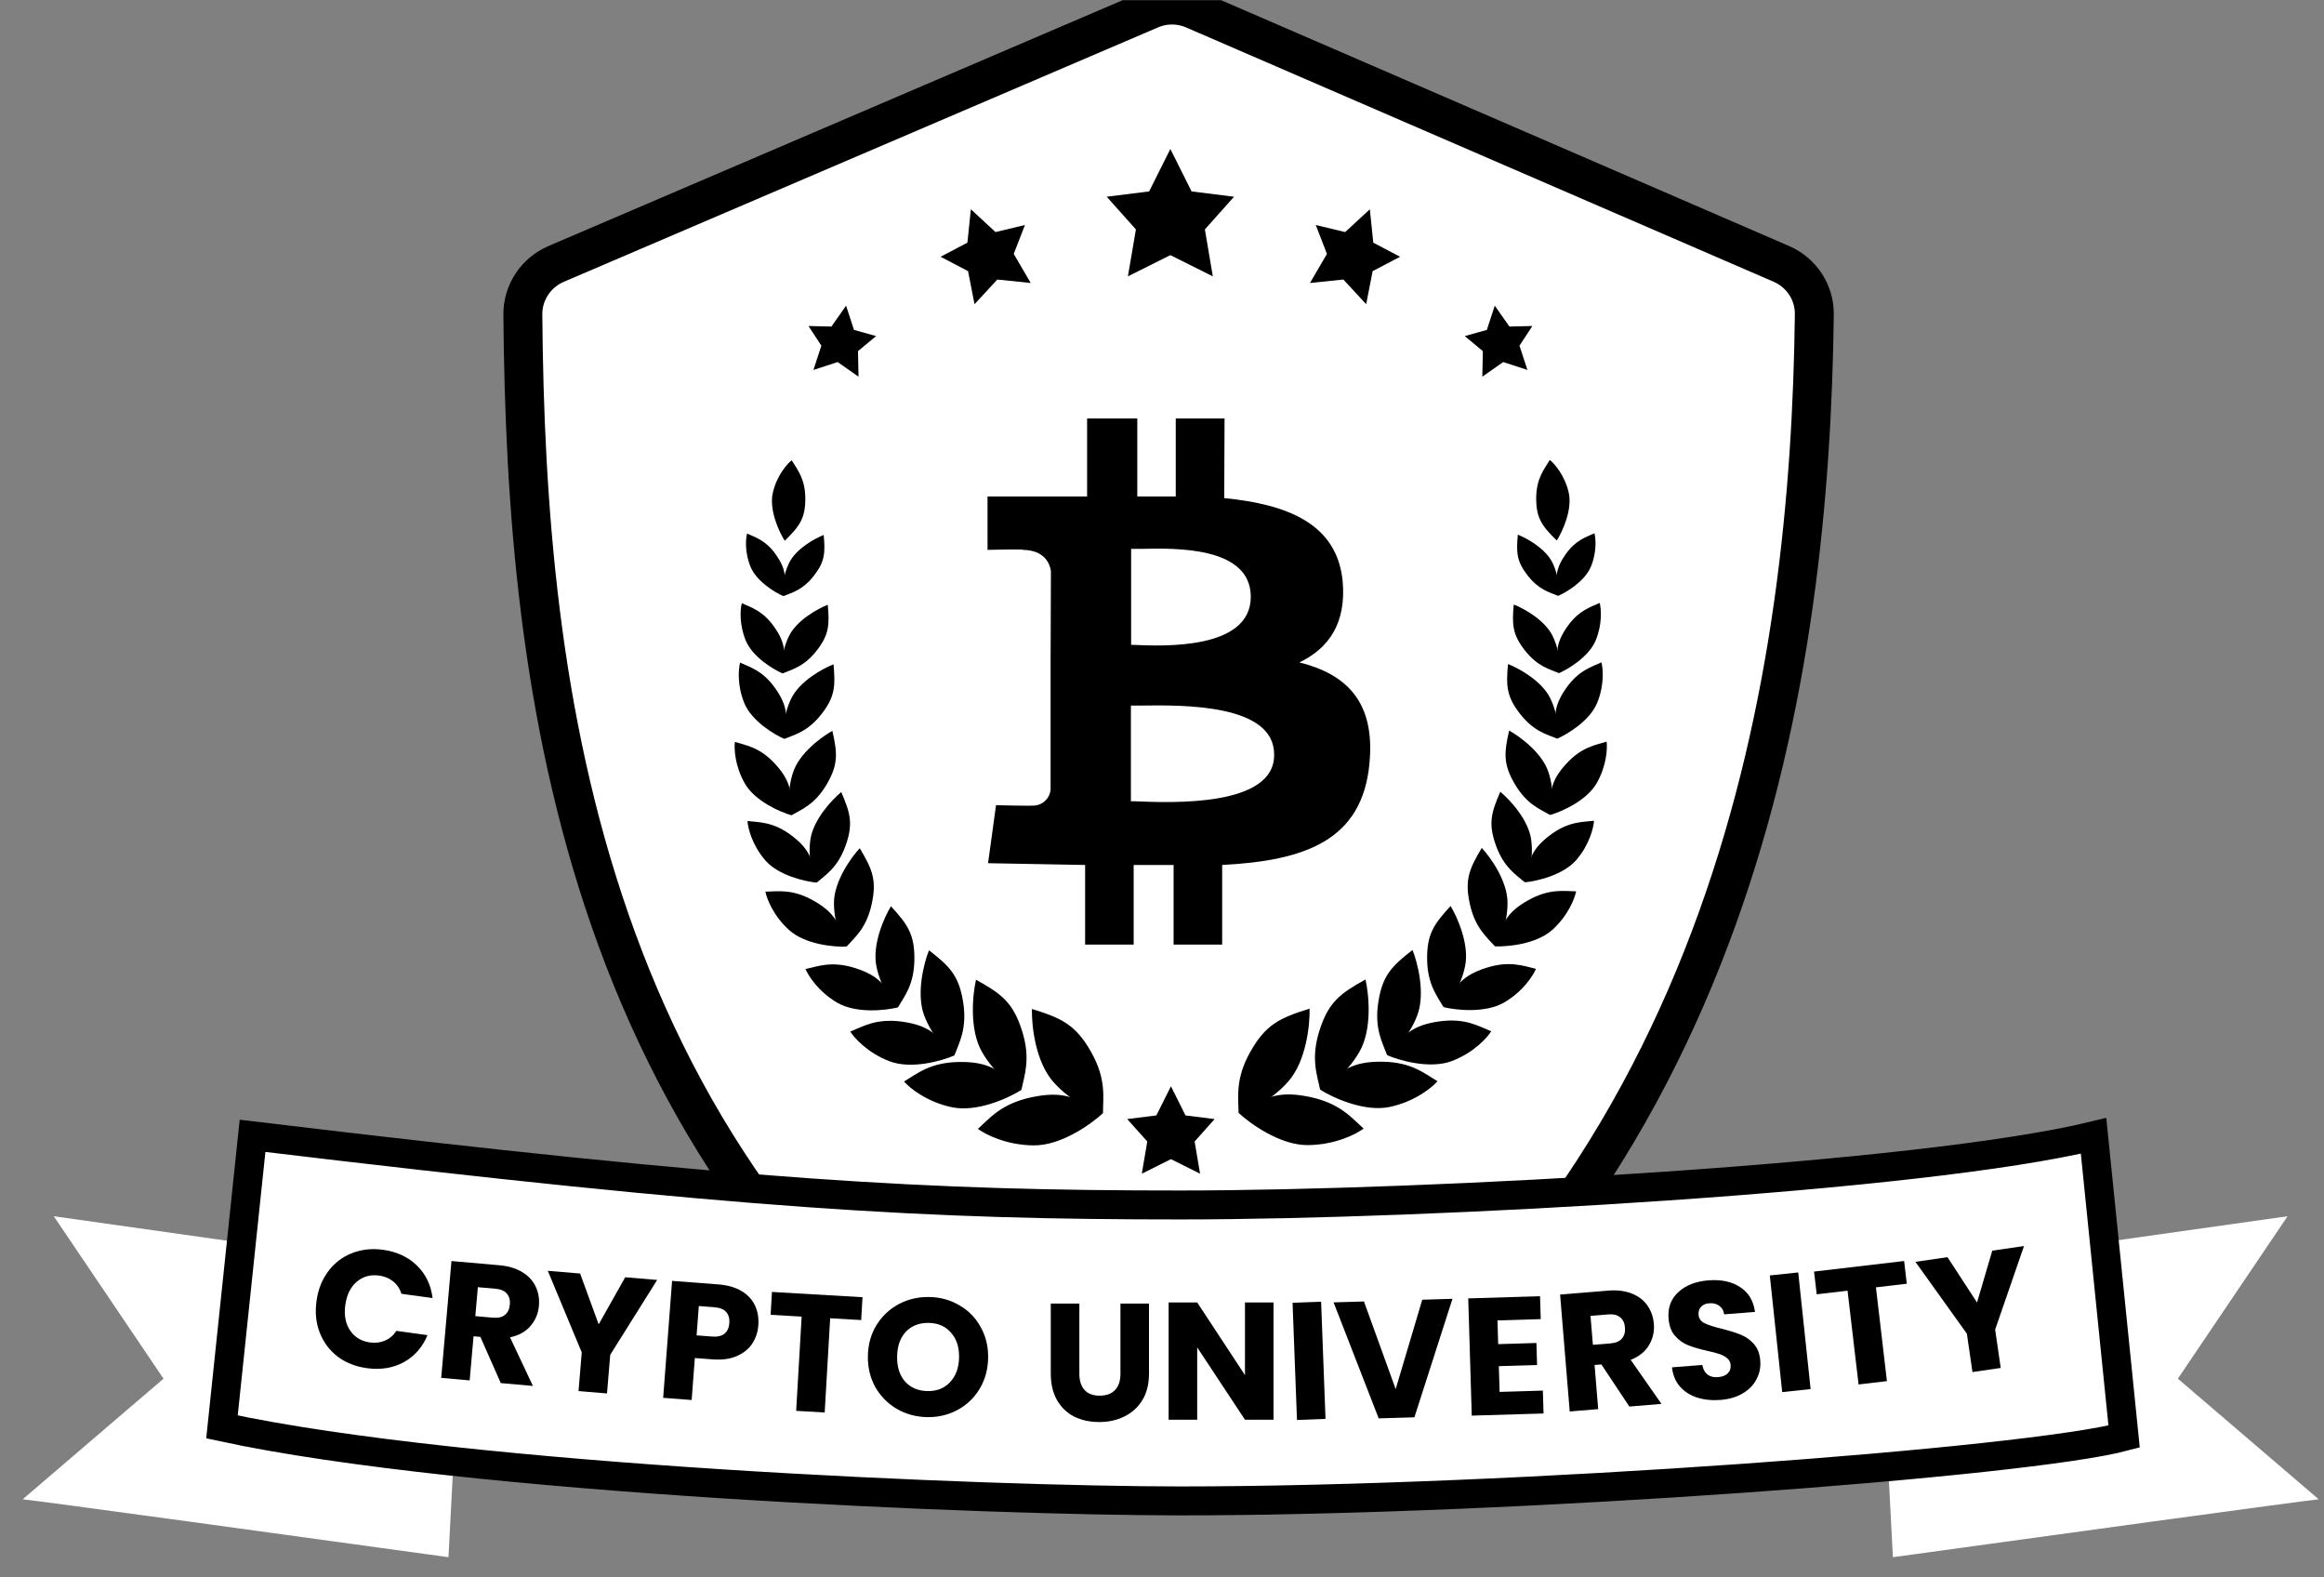 <svg width="84" height="57" viewBox="0 0 84 57" fill="none" xmlns="http://www.w3.org/2000/svg">
<rect x="0" y="0" width="84" height="57" fill="#808080" stroke="none"/>
<g clip-path="url(#clip0_711_127)">
<path d="M20.101 9.537L41.578 0.344C42.081 0.128 42.651 0.129 43.153 0.347L64.385 9.535C65.114 9.85 65.588 10.568 65.578 11.362C65.424 24.149 62.843 42.596 46.189 53.915C44.991 54.517 41.563 52.608 40.211 53.105H38.757C38.441 53.322 38.202 53.569 37.388 53.105C21.047 42.205 19.009 25.035 18.898 11.368C18.891 10.571 19.368 9.851 20.101 9.537Z" fill="white"/>
<path d="M40.211 53.105C38.418 52.338 38.918 53.977 37.388 53.105M40.211 53.105H37.388M40.211 53.105C41.563 52.608 44.991 54.517 46.189 53.915C62.843 42.596 65.424 24.149 65.578 11.362C65.588 10.568 65.114 9.85 64.385 9.535L43.153 0.347C42.651 0.129 42.081 0.128 41.578 0.344L20.101 9.537C19.368 9.851 18.891 10.571 18.898 11.368C19.009 25.035 21.047 42.205 37.388 53.105" stroke="black" stroke-width="1.407"/>
<path d="M83.809 54.178C83.288 54.224 73.331 55.592 68.418 56.27L67.885 46.041L82.684 43.949L78.718 49.819L83.809 54.178Z" fill="white"/>
<path d="M0.819 54.178C1.34 54.224 11.297 55.592 16.21 56.27L16.743 46.041L1.944 43.949L5.91 49.819L0.819 54.178Z" fill="white"/>
<path d="M8.023 51.562L9.128 41.044C27.027 43.194 33.595 43.542 42.661 43.542C51.727 43.542 69.453 42.554 75.671 41.044L76.775 51.911C73.288 52.841 54.749 54.236 42.661 54.236C35.78 54.236 16.915 53.48 8.023 51.562Z" fill="white" stroke="black" stroke-width="1.046"/>
<path fill-rule="evenodd" clip-rule="evenodd" d="M44.249 17.999C46.536 18.224 48.329 18.924 48.53 21.006C48.665 22.525 48.024 23.428 46.966 23.937C48.675 24.363 49.713 25.37 49.498 27.591C49.238 30.38 47.152 31.102 44.175 31.256V34.134H42.419V31.256C42.227 31.256 42.026 31.256 41.821 31.256C41.545 31.256 41.263 31.256 40.976 31.256V34.134H39.221V31.256L35.713 31.192L36.001 29.096C36.001 29.096 37.328 29.127 37.303 29.11C37.468 29.12 37.63 29.066 37.754 28.958C37.879 28.851 37.958 28.699 37.973 28.535V23.921L37.985 20.635C37.932 20.294 37.699 19.884 36.98 19.87C37.021 19.835 35.694 19.87 35.694 19.87V17.941H39.293V15.123H41.107V17.941C41.457 17.941 41.803 17.941 42.151 17.941H42.497V15.123H44.261L44.249 17.999ZM40.884 23.303H40.972C42.04 23.35 45.205 23.487 45.209 21.569C45.209 19.747 42.511 19.806 41.258 19.833H40.884V23.303ZM41.031 28.955H40.876V25.495H41.285C42.765 25.477 46.069 25.436 46.053 27.272C46.073 29.162 42.345 29.01 41.035 28.955H41.031Z" fill="black"/>
<g clip-path="url(#clip1_711_127)">
<path d="M42.302 5.383L43.069 6.917L44.604 7.109L43.55 8.29L43.837 9.986L42.302 9.219L40.768 9.986L41.057 8.29L40.001 7.109L41.535 6.917L42.302 5.383Z" fill="black"/>
</g>
<g clip-path="url(#clip2_711_127)">
<path d="M42.323 39.253L42.849 40.306L43.902 40.438L43.179 41.249L43.376 42.412L42.323 41.886L41.27 42.412L41.468 41.249L40.743 40.438L41.796 40.306L42.323 39.253Z" fill="black"/>
</g>
<g clip-path="url(#clip3_711_127)">
<path d="M49.512 7.562L49.637 8.769L50.605 9.278L49.613 9.798L49.38 10.992L48.555 10.101L47.348 10.226L47.962 9.176L47.558 8.131L48.621 8.386L49.512 7.562Z" fill="black"/>
</g>
<g clip-path="url(#clip4_711_127)">
<path d="M35.092 7.562L34.966 8.769L33.998 9.278L34.99 9.798L35.224 10.992L36.048 10.101L37.255 10.226L36.641 9.176L37.046 8.131L35.982 8.386L35.092 7.562Z" fill="black"/>
</g>
<g clip-path="url(#clip5_711_127)">
<path d="M54.028 11.046L54.557 11.8L55.387 11.78L54.921 12.491L55.208 13.368L54.332 13.083L53.578 13.612L53.597 12.688L52.943 12.145L53.742 11.921L54.028 11.046Z" fill="black"/>
</g>
<g clip-path="url(#clip6_711_127)">
<path d="M30.581 11.046L30.052 11.8L29.222 11.78L29.688 12.491L29.401 13.368L30.277 13.083L31.031 13.612L31.012 12.688L31.667 12.145L30.867 11.921L30.581 11.046Z" fill="black"/>
</g>
<path d="M47.269 41.379C46.272 41.386 45.185 40.604 44.766 40.213C45.725 39.631 46.233 39.404 47.344 39.639C48.455 39.873 48.867 40.41 49.287 40.781C49.03 40.977 48.266 41.372 47.269 41.379Z" fill="black"/>
<path d="M46.55 39.096C47.216 38.354 47.35 37.022 47.334 36.448C46.263 36.782 45.756 37.012 45.197 38C44.637 38.988 44.766 39.653 44.766 40.213C45.084 40.15 45.885 39.839 46.55 39.096Z" fill="black"/>
<path d="M50.224 40.001C49.314 40.191 48.172 39.664 47.715 39.376C48.483 38.657 48.905 38.351 49.965 38.365C51.025 38.378 51.503 38.802 51.957 39.071C51.758 39.301 51.134 39.81 50.224 40.001Z" fill="black"/>
<path d="M49.137 38.006C49.606 37.191 49.478 35.925 49.355 35.393C48.439 35.902 48.019 36.21 47.693 37.234C47.367 38.258 47.61 38.854 47.715 39.376C47.994 39.259 48.669 38.821 49.137 38.006Z" fill="black"/>
<path d="M52.474 38.342C51.684 38.639 50.587 38.324 50.137 38.129C50.725 37.377 51.061 37.045 52.014 36.91C52.967 36.775 53.455 37.089 53.899 37.266C53.753 37.501 53.264 38.044 52.474 38.342Z" fill="black"/>
<path d="M51.222 36.703C51.529 35.907 51.239 34.788 51.055 34.328C50.303 34.912 49.969 35.247 49.819 36.211C49.669 37.175 49.97 37.675 50.137 38.129C50.371 37.985 50.915 37.498 51.222 36.703Z" fill="black"/>
<path d="M54.369 36.224C53.685 36.622 52.622 36.503 52.176 36.393C52.603 35.607 52.861 35.247 53.72 34.973C54.579 34.699 55.079 34.913 55.517 35.008C55.419 35.247 55.052 35.826 54.369 36.224Z" fill="black"/>
<path d="M52.956 34.906C53.115 34.122 52.672 33.134 52.43 32.739C51.827 33.395 51.571 33.757 51.583 34.671C51.595 35.585 51.951 36 52.176 36.394C52.37 36.224 52.797 35.689 52.956 34.906Z" fill="black"/>
<path d="M56.105 33.603C55.528 34.12 54.484 34.215 54.035 34.197C54.289 33.359 54.466 32.962 55.236 32.531C56.006 32.099 56.528 32.205 56.968 32.209C56.92 32.459 56.682 33.086 56.105 33.603Z" fill="black"/>
<path d="M54.489 32.616C54.488 31.833 53.868 30.973 53.558 30.64C53.109 31.39 52.934 31.787 53.126 32.662C53.318 33.536 53.741 33.865 54.035 34.198C54.187 33.997 54.491 33.4 54.489 32.616Z" fill="black"/>
<path d="M56.979 31.07C56.503 31.626 55.537 31.844 55.114 31.883C55.248 31.066 55.365 30.673 56.033 30.173C56.701 29.673 57.203 29.709 57.615 29.658C57.602 29.897 57.456 30.515 56.979 31.07Z" fill="black"/>
<path d="M55.344 30.346C55.246 29.613 54.558 28.884 54.227 28.611C53.899 29.368 53.785 29.762 54.072 30.557C54.36 31.353 54.798 31.608 55.114 31.883C55.232 31.677 55.443 31.079 55.344 30.346Z" fill="black"/>
<path d="M57.709 28.305C57.343 28.939 56.435 29.333 56.027 29.45C56.007 28.623 56.048 28.215 56.612 27.599C57.175 26.984 57.675 26.925 58.07 26.799C58.102 27.037 58.074 27.67 57.709 28.305Z" fill="black"/>
<path d="M55.967 27.897C55.734 27.195 54.923 26.606 54.547 26.4C54.365 27.205 54.326 27.613 54.757 28.341C55.188 29.069 55.665 29.239 56.027 29.451C56.104 29.225 56.2 28.599 55.967 27.897Z" fill="black"/>
<path d="M57.728 25.4C57.463 26.045 56.655 26.53 56.284 26.692C56.161 25.913 56.15 25.523 56.605 24.871C57.06 24.22 57.525 24.102 57.883 23.934C57.942 24.154 57.994 24.756 57.728 25.4Z" fill="black"/>
<path d="M56.034 25.233C55.726 24.599 54.887 24.144 54.506 23.996C54.435 24.779 54.449 25.169 54.947 25.802C55.444 26.436 55.916 26.537 56.284 26.692C56.329 26.47 56.341 25.866 56.034 25.233Z" fill="black"/>
<path d="M57.678 23.136C57.434 23.729 56.69 24.175 56.349 24.324C56.237 23.607 56.226 23.248 56.645 22.649C57.063 22.05 57.491 21.942 57.82 21.787C57.874 21.99 57.922 22.543 57.678 23.136Z" fill="black"/>
<path d="M56.119 22.982C55.836 22.399 55.064 21.98 54.714 21.844C54.649 22.564 54.661 22.923 55.119 23.506C55.577 24.089 56.011 24.181 56.349 24.324C56.39 24.119 56.402 23.565 56.119 22.982Z" fill="black"/>
<path d="M57.504 20.473C57.286 21.001 56.623 21.399 56.319 21.532C56.219 20.893 56.209 20.573 56.582 20.039C56.956 19.505 57.337 19.408 57.63 19.27C57.679 19.451 57.722 19.944 57.504 20.473Z" fill="black"/>
<path d="M56.114 20.335C55.862 19.815 55.173 19.443 54.861 19.321C54.803 19.963 54.814 20.283 55.222 20.803C55.63 21.323 56.017 21.405 56.319 21.532C56.356 21.35 56.366 20.855 56.114 20.335Z" fill="black"/>
<path d="M56.699 17.793C56.843 18.415 56.472 19.211 56.269 19.531C55.746 19.019 55.524 18.735 55.525 18.006C55.527 17.277 55.828 16.939 56.017 16.621C56.185 16.753 56.555 17.172 56.699 17.793Z" fill="black"/>
<path d="M37.364 41.389C38.361 41.396 39.448 40.615 39.867 40.223C38.908 39.642 38.4 39.414 37.289 39.649C36.178 39.883 35.765 40.42 35.346 40.791C35.603 40.987 36.367 41.382 37.364 41.389Z" fill="black"/>
<path d="M38.082 39.107C37.417 38.364 37.283 37.032 37.299 36.459C38.37 36.792 38.877 37.023 39.436 38.01C39.996 38.998 39.867 39.663 39.867 40.223C39.549 40.16 38.747 39.849 38.082 39.107Z" fill="black"/>
<path d="M34.409 40.011C35.319 40.202 36.46 39.674 36.917 39.386C36.15 38.667 35.728 38.361 34.668 38.375C33.608 38.389 33.13 38.812 32.676 39.081C32.874 39.312 33.499 39.821 34.409 40.011Z" fill="black"/>
<path d="M35.495 38.016C35.027 37.201 35.155 35.935 35.278 35.403C36.194 35.912 36.614 36.22 36.94 37.245C37.266 38.269 37.023 38.864 36.917 39.387C36.639 39.269 35.964 38.831 35.495 38.016Z" fill="black"/>
<path d="M32.159 38.352C32.949 38.649 34.046 38.334 34.496 38.139C33.907 37.388 33.571 37.055 32.619 36.92C31.666 36.785 31.178 37.099 30.733 37.276C30.88 37.511 31.369 38.054 32.159 38.352Z" fill="black"/>
<path d="M33.411 36.713C33.104 35.917 33.394 34.798 33.578 34.339C34.33 34.922 34.663 35.257 34.814 36.221C34.964 37.185 34.663 37.686 34.496 38.14C34.262 37.996 33.718 37.509 33.411 36.713Z" fill="black"/>
<path d="M30.264 36.234C30.948 36.632 32.01 36.513 32.456 36.403C32.03 35.617 31.772 35.257 30.913 34.983C30.054 34.709 29.554 34.923 29.115 35.017C29.214 35.257 29.581 35.835 30.264 36.234Z" fill="black"/>
<path d="M31.677 34.915C31.518 34.132 31.961 33.144 32.203 32.748C32.806 33.405 33.062 33.767 33.05 34.681C33.038 35.594 32.682 36.01 32.456 36.403C32.263 36.234 31.836 35.699 31.677 34.915Z" fill="black"/>
<path d="M28.528 33.613C29.105 34.13 30.149 34.225 30.598 34.208C30.344 33.369 30.167 32.973 29.397 32.541C28.626 32.109 28.105 32.215 27.665 32.22C27.712 32.469 27.951 33.096 28.528 33.613Z" fill="black"/>
<path d="M30.143 32.627C30.145 31.844 30.765 30.983 31.075 30.651C31.524 31.4 31.699 31.797 31.507 32.672C31.315 33.547 30.892 33.875 30.598 34.208C30.446 34.007 30.142 33.41 30.143 32.627Z" fill="black"/>
<path d="M27.654 31.081C28.13 31.636 29.096 31.854 29.519 31.894C29.385 31.076 29.268 30.683 28.6 30.183C27.932 29.684 27.43 29.719 27.018 29.668C27.031 29.908 27.177 30.525 27.654 31.081Z" fill="black"/>
<path d="M29.289 30.356C29.387 29.623 30.075 28.894 30.406 28.621C30.734 29.378 30.848 29.772 30.56 30.567C30.273 31.363 29.835 31.618 29.519 31.894C29.401 31.687 29.19 31.09 29.289 30.356Z" fill="black"/>
<path d="M26.924 28.315C27.289 28.949 28.198 29.343 28.606 29.461C28.626 28.633 28.584 28.225 28.021 27.61C27.458 26.994 26.958 26.935 26.562 26.809C26.531 27.047 26.559 27.68 26.924 28.315Z" fill="black"/>
<path d="M28.666 27.907C28.898 27.205 29.71 26.617 30.086 26.41C30.267 27.215 30.306 27.623 29.876 28.351C29.445 29.079 28.968 29.249 28.606 29.461C28.529 29.235 28.432 28.61 28.666 27.907Z" fill="black"/>
<path d="M26.904 25.41C27.17 26.055 27.978 26.54 28.349 26.701C28.471 25.922 28.483 25.532 28.028 24.881C27.572 24.23 27.108 24.112 26.75 23.944C26.691 24.164 26.639 24.766 26.904 25.41Z" fill="black"/>
<path d="M28.599 25.242C28.906 24.609 29.745 24.154 30.127 24.006C30.198 24.788 30.184 25.179 29.686 25.812C29.189 26.446 28.717 26.547 28.349 26.701C28.304 26.479 28.291 25.876 28.599 25.242Z" fill="black"/>
<path d="M26.955 23.146C27.199 23.738 27.943 24.185 28.284 24.334C28.396 23.617 28.407 23.258 27.988 22.659C27.569 22.06 27.142 21.951 26.813 21.797C26.758 21.999 26.71 22.553 26.955 23.146Z" fill="black"/>
<path d="M28.514 22.991C28.797 22.408 29.568 21.99 29.919 21.854C29.984 22.574 29.971 22.933 29.514 23.516C29.056 24.099 28.622 24.191 28.284 24.334C28.242 24.129 28.231 23.575 28.514 22.991Z" fill="black"/>
<path d="M27.129 20.483C27.347 21.012 28.01 21.409 28.314 21.542C28.414 20.903 28.424 20.583 28.05 20.049C27.677 19.515 27.296 19.418 27.003 19.28C26.954 19.461 26.911 19.955 27.129 20.483Z" fill="black"/>
<path d="M28.519 20.346C28.771 19.826 29.459 19.453 29.772 19.331C29.83 19.973 29.819 20.293 29.411 20.813C29.003 21.333 28.616 21.415 28.314 21.542C28.277 21.36 28.267 20.866 28.519 20.346Z" fill="black"/>
<path d="M27.934 17.803C27.79 18.425 28.16 19.221 28.364 19.541C28.886 19.029 29.109 18.745 29.108 18.017C29.106 17.288 28.805 16.95 28.615 16.632C28.448 16.763 28.078 17.182 27.934 17.803Z" fill="black"/>
<path d="M11.44 47.014C11.497 46.599 11.637 46.243 11.861 45.944C12.085 45.642 12.369 45.423 12.713 45.287C13.061 45.148 13.438 45.106 13.845 45.162C14.343 45.23 14.752 45.42 15.071 45.732C15.39 46.044 15.578 46.435 15.635 46.906L14.511 46.752C14.451 46.565 14.35 46.415 14.207 46.302C14.068 46.19 13.9 46.12 13.705 46.093C13.39 46.05 13.12 46.125 12.894 46.317C12.669 46.51 12.531 46.79 12.481 47.157C12.43 47.523 12.488 47.83 12.653 48.076C12.819 48.322 13.059 48.467 13.374 48.51C13.569 48.537 13.749 48.515 13.913 48.444C14.081 48.373 14.219 48.256 14.327 48.092L15.451 48.246C15.27 48.684 14.983 49.011 14.592 49.225C14.202 49.436 13.757 49.507 13.259 49.439C12.852 49.383 12.499 49.243 12.201 49.02C11.907 48.792 11.693 48.505 11.557 48.157C11.422 47.81 11.383 47.429 11.44 47.014Z" fill="black"/>
<path d="M18.101 49.979L17.363 48.309L17.116 48.287L16.976 49.881L15.947 49.79L16.318 45.568L18.044 45.72C18.377 45.749 18.655 45.832 18.877 45.969C19.103 46.106 19.266 46.282 19.364 46.496C19.463 46.707 19.501 46.937 19.479 47.185C19.455 47.466 19.352 47.709 19.173 47.916C18.997 48.123 18.751 48.259 18.434 48.324L19.262 50.081L18.101 49.979ZM17.18 47.559L17.817 47.615C18.006 47.632 18.15 47.598 18.25 47.514C18.355 47.43 18.414 47.304 18.429 47.135C18.443 46.975 18.406 46.844 18.318 46.744C18.234 46.644 18.098 46.585 17.909 46.569L17.272 46.513L17.18 47.559Z" fill="black"/>
<path d="M23.753 46.251L22.056 48.957L21.94 50.353L20.911 50.267L21.027 48.871L19.8 45.922L20.968 46.019L21.639 47.856L22.598 46.154L23.753 46.251Z" fill="black"/>
<path d="M27.409 47.891C27.391 48.136 27.317 48.356 27.189 48.553C27.062 48.745 26.877 48.894 26.634 49.001C26.392 49.107 26.099 49.148 25.753 49.121L25.115 49.073L25 50.59L23.97 50.511L24.292 46.285L25.96 46.412C26.297 46.438 26.577 46.518 26.801 46.652C27.025 46.786 27.188 46.96 27.288 47.173C27.389 47.387 27.429 47.626 27.409 47.891ZM25.738 48.297C25.934 48.312 26.084 48.277 26.188 48.192C26.291 48.107 26.349 47.98 26.362 47.811C26.375 47.643 26.336 47.509 26.247 47.409C26.158 47.309 26.015 47.252 25.818 47.237L25.258 47.194L25.178 48.254L25.738 48.297Z" fill="black"/>
<path d="M31.175 46.875L31.127 47.701L30.006 47.636L29.808 51.041L28.777 50.981L28.975 47.576L27.854 47.511L27.902 46.685L31.175 46.875Z" fill="black"/>
<path d="M33.504 51.208C33.106 51.2 32.741 51.1 32.411 50.908C32.085 50.717 31.826 50.453 31.636 50.12C31.45 49.782 31.361 49.405 31.369 48.991C31.378 48.576 31.482 48.206 31.682 47.88C31.886 47.554 32.154 47.302 32.488 47.123C32.826 46.945 33.194 46.86 33.593 46.868C33.991 46.876 34.353 46.976 34.679 47.168C35.01 47.36 35.266 47.623 35.448 47.957C35.635 48.291 35.724 48.665 35.715 49.08C35.707 49.494 35.603 49.866 35.403 50.196C35.203 50.522 34.936 50.775 34.602 50.953C34.269 51.131 33.902 51.217 33.504 51.208ZM33.523 50.267C33.861 50.274 34.133 50.166 34.339 49.945C34.549 49.724 34.657 49.428 34.665 49.058C34.673 48.684 34.576 48.384 34.375 48.158C34.179 47.929 33.911 47.811 33.573 47.804C33.231 47.797 32.956 47.902 32.746 48.119C32.54 48.336 32.433 48.634 32.426 49.012C32.418 49.387 32.512 49.688 32.709 49.918C32.91 50.144 33.181 50.26 33.523 50.267Z" fill="black"/>
<path d="M39.013 47.106V49.642C39.013 49.895 39.075 50.09 39.2 50.227C39.325 50.364 39.508 50.433 39.749 50.433C39.991 50.433 40.176 50.364 40.305 50.227C40.434 50.09 40.498 49.895 40.498 49.642V47.106H41.53V49.636C41.53 50.014 41.45 50.334 41.289 50.596C41.128 50.857 40.91 51.054 40.637 51.187C40.367 51.32 40.065 51.386 39.731 51.386C39.397 51.386 39.097 51.322 38.831 51.193C38.57 51.06 38.363 50.863 38.21 50.602C38.057 50.336 37.98 50.014 37.98 49.636V47.106H39.013Z" fill="black"/>
<path d="M46.031 51.302H44.999L43.272 48.688V51.302H42.24V47.064H43.272L44.999 49.69V47.064H46.031V51.302Z" fill="black"/>
<path d="M47.751 47.037L47.91 51.272L46.879 51.311L46.719 47.076L47.751 47.037Z" fill="black"/>
<path d="M52.499 46.933L51.123 51.215L49.832 51.253L48.202 47.062L49.3 47.029L50.446 50.196L51.407 46.966L52.499 46.933Z" fill="black"/>
<path d="M54.126 47.714L54.151 48.571L55.533 48.529L55.557 49.326L54.175 49.367L54.203 50.297L55.766 50.25L55.791 51.077L53.196 51.154L53.069 46.918L55.664 46.84L55.689 47.667L54.126 47.714Z" fill="black"/>
<path d="M58.892 50.826L57.881 49.304L57.635 49.325L57.766 50.919L56.737 51.004L56.389 46.78L58.116 46.638C58.449 46.61 58.736 46.645 58.978 46.742C59.225 46.839 59.415 46.985 59.548 47.18C59.681 47.371 59.757 47.59 59.778 47.839C59.801 48.12 59.742 48.377 59.599 48.611C59.461 48.845 59.241 49.02 58.94 49.138L60.053 50.73L58.892 50.826ZM57.575 48.596L58.212 48.544C58.401 48.528 58.538 48.471 58.622 48.371C58.711 48.27 58.748 48.136 58.734 47.968C58.721 47.807 58.663 47.685 58.559 47.601C58.459 47.516 58.315 47.481 58.126 47.497L57.488 47.55L57.575 48.596Z" fill="black"/>
<path d="M62.184 50.587C61.875 50.611 61.595 50.582 61.342 50.501C61.089 50.42 60.881 50.286 60.718 50.101C60.558 49.916 60.463 49.685 60.434 49.409L61.529 49.324C61.557 49.479 61.621 49.595 61.72 49.672C61.818 49.745 61.942 49.776 62.09 49.764C62.243 49.753 62.36 49.709 62.443 49.634C62.526 49.555 62.563 49.453 62.553 49.329C62.545 49.224 62.502 49.141 62.425 49.078C62.351 49.016 62.26 48.966 62.153 48.93C62.049 48.894 61.9 48.855 61.707 48.813C61.428 48.75 61.199 48.683 61.02 48.612C60.84 48.541 60.682 48.429 60.545 48.274C60.408 48.119 60.329 47.909 60.309 47.644C60.278 47.251 60.397 46.933 60.664 46.69C60.932 46.443 61.294 46.302 61.752 46.266C62.217 46.23 62.601 46.313 62.904 46.516C63.206 46.715 63.382 47.012 63.433 47.407L62.319 47.494C62.301 47.358 62.242 47.256 62.144 47.187C62.046 47.114 61.924 47.083 61.78 47.094C61.655 47.103 61.558 47.145 61.487 47.219C61.415 47.29 61.385 47.387 61.394 47.511C61.405 47.648 61.477 47.749 61.612 47.815C61.746 47.882 61.953 47.948 62.233 48.015C62.513 48.087 62.74 48.158 62.916 48.229C63.095 48.3 63.253 48.41 63.389 48.561C63.526 48.712 63.605 48.914 63.624 49.167C63.643 49.408 63.598 49.631 63.489 49.837C63.384 50.044 63.219 50.214 62.995 50.348C62.772 50.483 62.501 50.562 62.184 50.587Z" fill="black"/>
<path d="M64.996 45.98L65.444 50.195L64.417 50.304L63.969 46.089L64.996 45.98Z" fill="black"/>
<path d="M68.824 45.567L68.92 46.388L67.805 46.519L68.202 49.907L67.177 50.028L66.779 46.64L65.664 46.77L65.568 45.949L68.824 45.567Z" fill="black"/>
<path d="M73.157 45.026L72.114 48.045L72.315 49.431L71.294 49.58L71.092 48.194L69.232 45.597L70.391 45.428L71.459 47.066L72.01 45.193L73.157 45.026Z" fill="black"/>
</g>
<defs>
<clipPath id="clip0_711_127">
<rect width="82.989" height="56.314" fill="white" transform="translate(0.819 0.006)"/>
</clipPath>
<clipPath id="clip1_711_127">
<rect width="5.114" height="5.114" fill="white" transform="translate(39.752 5.126)"/>
</clipPath>
<clipPath id="clip2_711_127">
<rect width="3.51" height="3.51" fill="white" transform="translate(40.56 39.077)"/>
</clipPath>
<clipPath id="clip3_711_127">
<rect width="3.618" height="3.618" fill="white" transform="translate(47.884 6.753) rotate(20.641)"/>
</clipPath>
<clipPath id="clip4_711_127">
<rect width="3.618" height="3.618" fill="white" transform="matrix(-0.936 0.353 0.353 0.936 36.727 6.753)"/>
</clipPath>
<clipPath id="clip5_711_127">
<rect width="2.746" height="2.746" fill="white" transform="translate(52.647 11.112) rotate(-8.494)"/>
</clipPath>
<clipPath id="clip6_711_127">
<rect width="2.746" height="2.746" fill="white" transform="matrix(-0.989 -0.148 -0.148 0.989 31.955 11.112)"/>
</clipPath>
</defs>
</svg>
